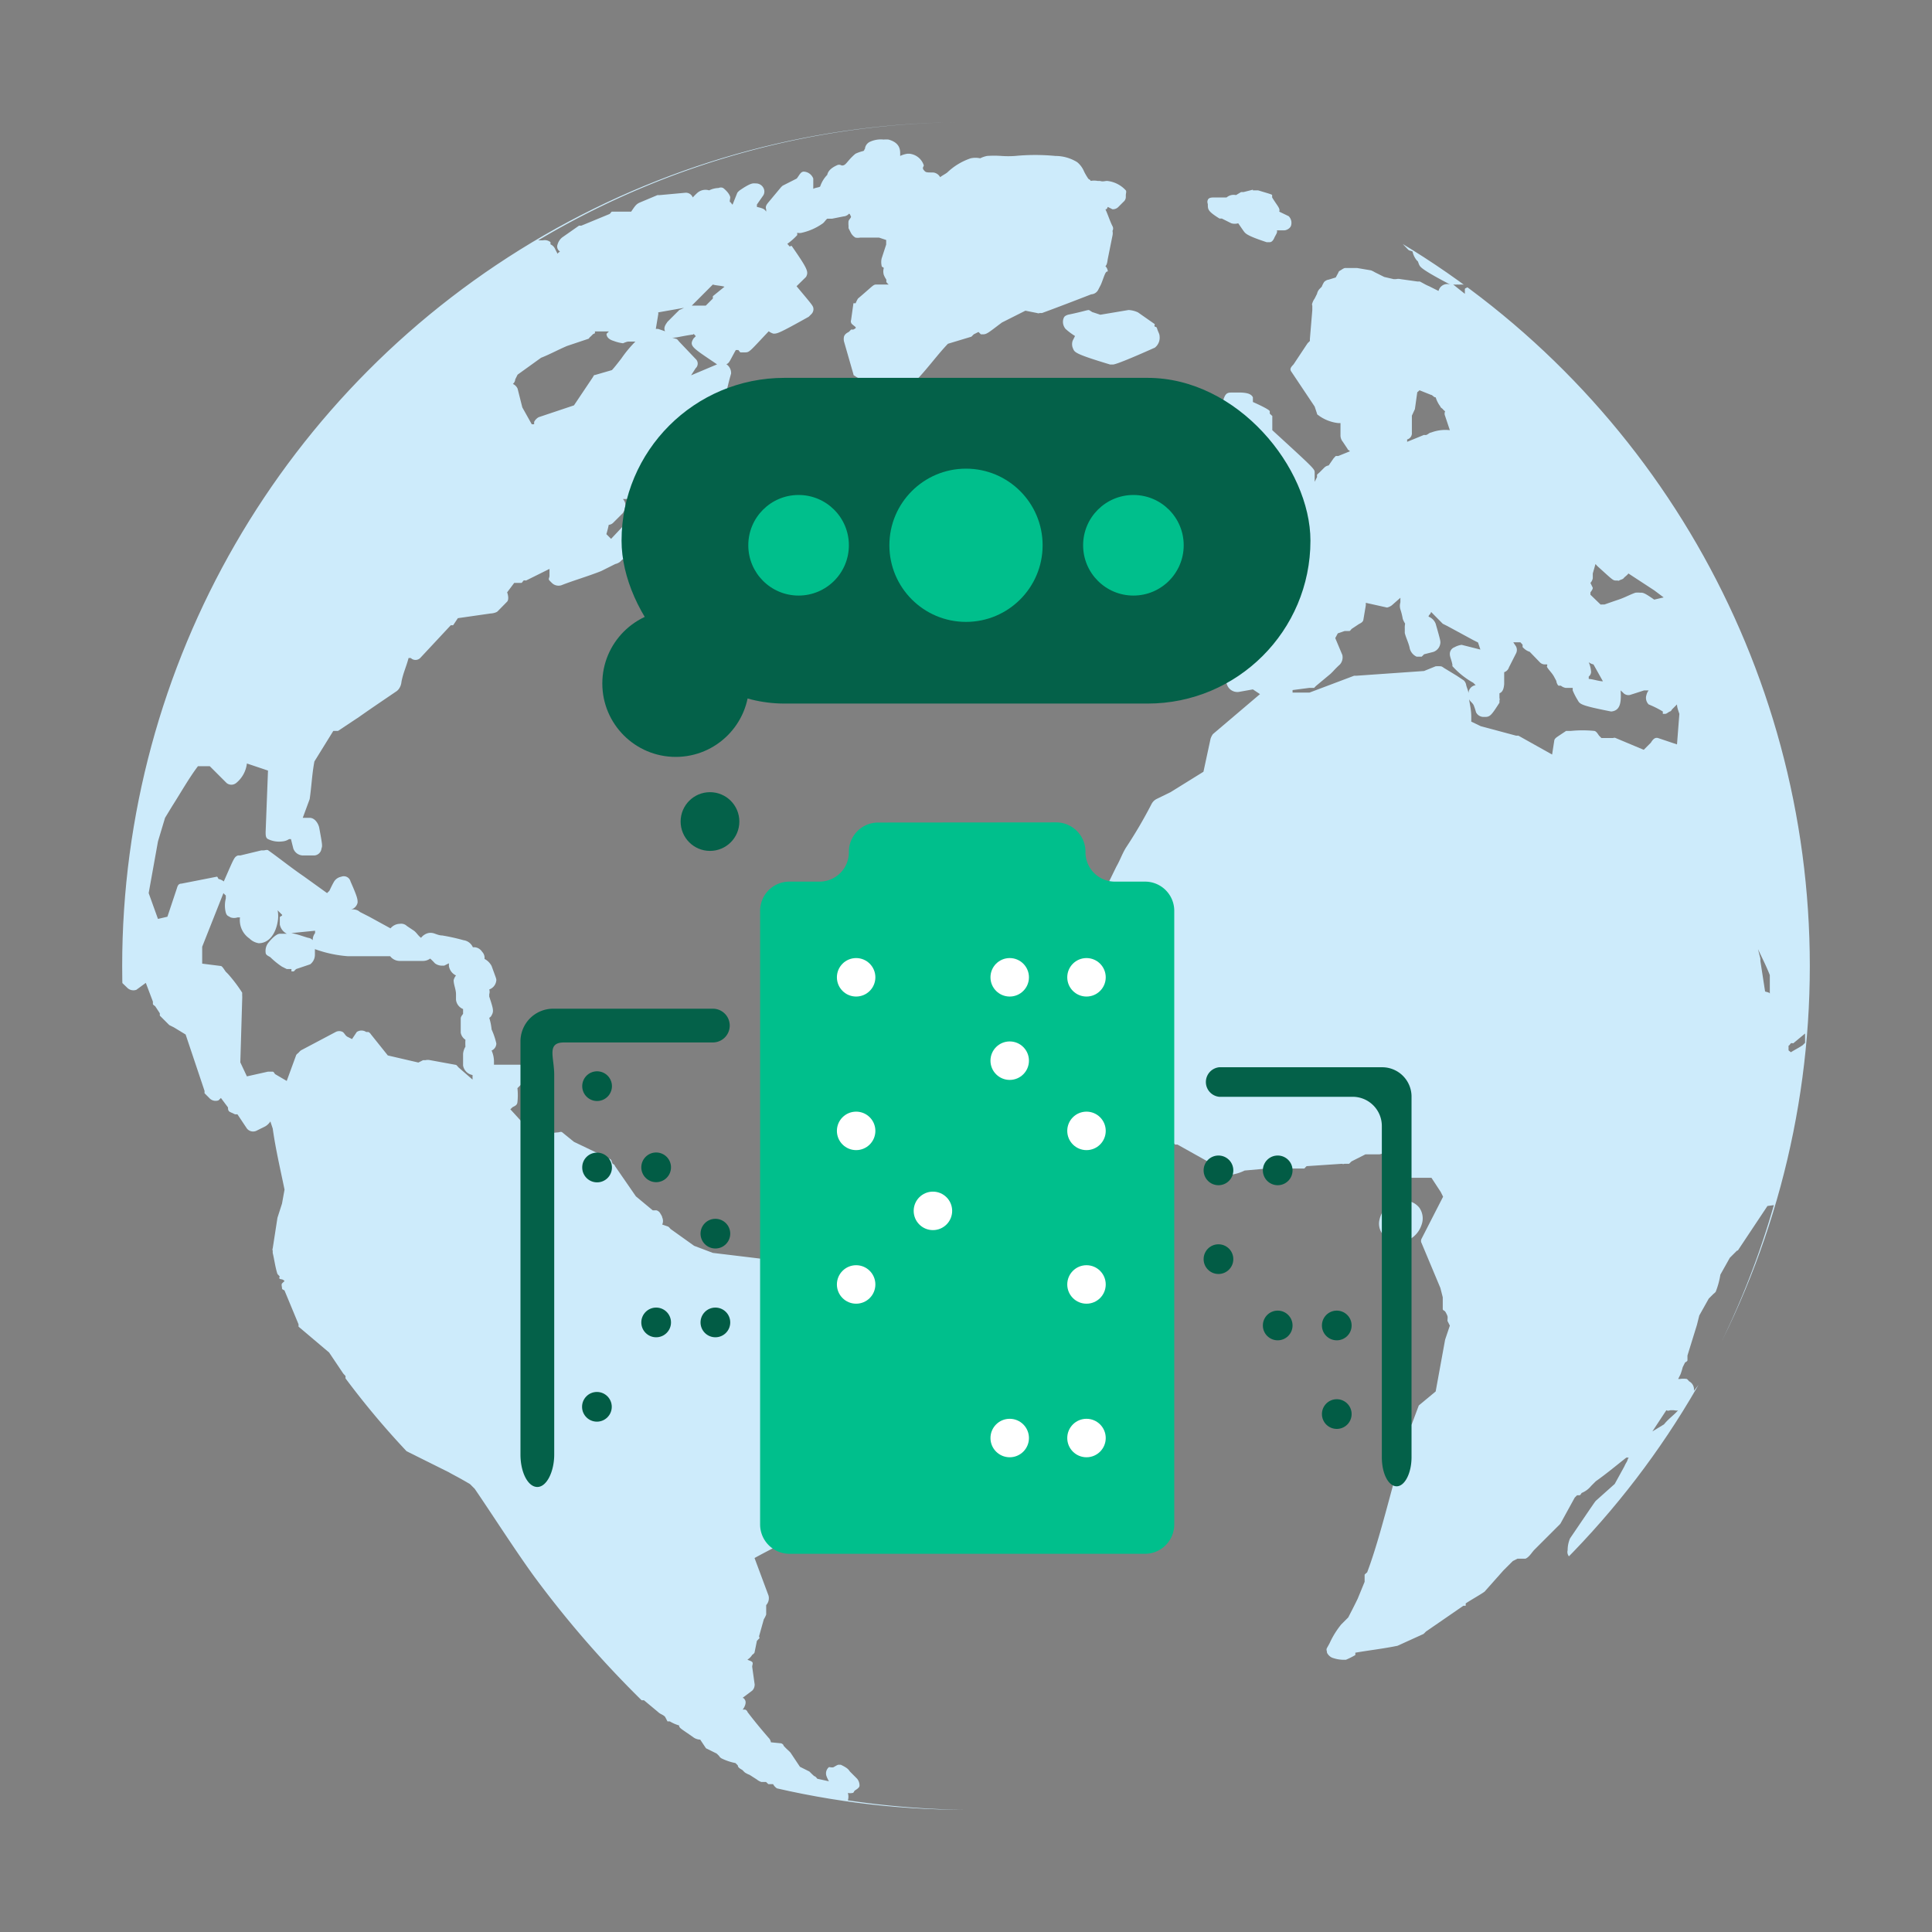 <svg xmlns="http://www.w3.org/2000/svg" xmlns:xlink="http://www.w3.org/1999/xlink" width="114.48" height="114.48" viewBox="0 0 114.48 114.48">
    <rect x="0" y="0" width="114.48" height="114.48" fill="#808080" stroke="none"/>
    <defs>
        <style>
            .itn-messaging-bg__cls-1 {
                fill: #e6f5fd;
            }
            .itn-messaging-bg__cls-2 {
                clip-path: url("#clip-path");
            }
            .itn-messaging-bg__cls-3 {
                fill: #cdebfb;
            }
            .itn-messaging-bg__cls-4 {
                fill: #046149;
            }
            .itn-messaging-bg__cls-5 {
                fill: #00bf8c;
            }
            .itn-messaging-bg__cls-6 {
                fill: #fff;
            }
            .itn-messaging-bg__cls-7 {
                fill: #025c45;
            }
        </style>
        <clipPath id="clip-path" transform="translate(7.24 7.24)"><circle class="itn-messaging-bg__cls-1" cx="50" cy="50" r="50"/></clipPath>
    </defs>
    <g id="Layer_2" data-name="Layer 2">
        <g id="Isolation_Mode" data-name="Isolation Mode">
            <g class="itn-messaging-bg__cls-2"><path
                class="itn-messaging-bg__cls-3"
                d="M50-7.24A57.24,57.24,0,1,0,107.24,50,57.28,57.28,0,0,0,50-7.24ZM50,0A49.73,49.73,0,0,1,75.76,7.11c.06,0,.09.1.14.13l.28.29c.09.1.12.06.28.13a1.18,1.18,0,0,0,.28.56c.05,0,.07.17.14.28s.24.3,1.81,1.12A.53.53,0,0,0,78,10l-.56-.28c-.22-.09-.33-.17-.55-.28,0,0-.11,0-.14,0l-1-.14a.61.61,0,0,0-.27,0s-.11,0-.14,0l-.56-.13-.56-.28A1.47,1.47,0,0,0,74,8.78l-.83-.14h-.7c-.08,0-.21.1-.28.14s-.1.05-.13.14l-.15.28-.42.13a.47.47,0,0,0-.27.14,1.47,1.47,0,0,0-.14.28l-.14.14a.62.62,0,0,0-.14.28l-.14.28a.92.92,0,0,0-.14.28.17.17,0,0,0,0,.14v.27l-.14,1.67a.74.74,0,0,0,0,.15s-.1.1-.14.14l-.83,1.25c-.13.14-.25.26-.14.42l1.39,2.08.14.42c0,.07.09.09.14.14a2.43,2.43,0,0,0,1.12.42s.08,0,.13,0v.7a.6.6,0,0,0,.14.41l.28.42c0,.05.11.09.14.14l-.69.28c-.06,0-.09,0-.15,0l-.13.14-.29.42a.47.47,0,0,0-.27.14l-.28.28a1.79,1.79,0,0,0-.14.13s0,.12,0,.14l-.14.28v-.55c0-.21,0-.21-2.51-2.51v-.84L68,17.27s0-.1,0-.14-.15-.17-1-.55V16.3c-.12-.23-.4-.26-.7-.28h-.55c-.44,0-.47.1-.84,1.95a.88.88,0,0,0,0,.28s0,.1,0,.14a2.43,2.43,0,0,0-.28.14.4.4,0,0,0-.27.14s-.11,0-.14,0,0,.08-.15.13-.12,0-.13,0c-.27,0-.47.18-.84.56a.61.61,0,0,0,0,.42l.14.56c.05.14.1.15.28.27l-.14.15s0,.08,0,.13l-.14.7a.9.9,0,0,0,.14.56.58.58,0,0,0,.56.14L65.18,22s.12,0,.14,0l1-.42s.13,0,.15,0,0,.12,0,.14h-.15a1.84,1.84,0,0,0-.14.14s0,.1,0,.14l-.28.56a.81.81,0,0,0,.15.55.77.77,0,0,0,.55.28H67l-.14.42c0,.05,0,.09,0,.14v.14c0,.17,0,.38,0,.55a4.38,4.38,0,0,0,.28.42.37.37,0,0,0,.28.14c.28,0,.47,0,.69,0l1,.7-.14.27v.29l.14.55A12,12,0,0,0,67,26.6c-.14,0-.28,0-.84-.13a.15.15,0,0,0-.13,0l-.28.13a.46.46,0,0,0-.28.28c0,.05,0,.07,0,.14h-.28c-.1,0-.21.19-.28.28s-.1,0-.14,0a.6.6,0,0,0-.14.42c.09.55.19,1.37.28,2l-.28,1.53v.14c0,.05,0,.14,0,.28a.44.44,0,0,0,.14.28l.28.27.42,1.12a.65.65,0,0,0,.69.42l.84-.15.42.28-2.79,2.37a1,1,0,0,0-.14.28l-.42,1.95L62.12,39.7l-.84.41a.69.69,0,0,0-.28.28A27.48,27.48,0,0,1,59.47,43c-.23.38-.33.71-.56,1.11L57.8,46.38a.45.45,0,0,0,0,.28,2.83,2.83,0,0,1,0,.42c0,.06,0,.22,0,.27s.12.13.14.15l.28.41L58.49,50,57.1,52.65a.51.51,0,0,0,.14.55l.56.56c0,.26,0,.56,0,.83,0,.06,0,.09,0,.14v.14c0,.09,0,.21,0,.28l.42.7.69.7,1.39,1.94a1.06,1.06,0,0,0,.15.15l.83.69.56.83s.12,0,.14,0l.28.14s0,.13,0,.15l.13.13s.09,0,.14,0l2,1.12.7.55c.07.06,0,.13.14.14h.14a2.64,2.64,0,0,0,1-.27L67.83,62h2.22s.12-.14.14-.14l2.09-.14a.17.17,0,0,0,.14,0h.28s.1-.1.14-.14l.83-.42h.84l.56-.14.42,1.25a.52.52,0,0,0,.55.28h1.54l.55.84.14.28L77,66.15a.28.28,0,0,0,0,.28l1.11,2.65.14.55v.7c0,.07.1.09.14.14s.12.21.14.28,0,.17,0,.28l.14.28-.28.83-.56,3.07-1,.83-.42,1.12-.28.14a2.28,2.28,0,0,0-.28.13c-.07.06-.1.07-.14.15-.24.58-.48,1.14-.69,1.66a1.31,1.31,0,0,0,0,.28.17.17,0,0,0,0,.14l.28,1.12c-.49,1.81-1,3.76-1.53,5.15,0,0-.15.12-.15.14v.42l-.41,1c-.18.37-.25.51-.56,1.11l-.42.42a5.11,5.11,0,0,0-.69,1.12l-.15.27c-.06.11,0,.16,0,.28a.63.63,0,0,0,.29.29,2,2,0,0,0,.69.13s.09,0,.14,0a4.87,4.87,0,0,0,.56-.28v-.14c.73-.13,1.68-.24,2.5-.41l1.54-.7a1.85,1.85,0,0,0,.14-.14l2.22-1.53s.12,0,.14,0v-.14c.28-.19.94-.56,1.12-.7l1.11-1.25.56-.56.28-.14H83c.06,0,.09,0,.15,0,.24-.1.39-.4.55-.55l1.39-1.39a1,1,0,0,0,.14-.15l.84-1.53.14-.14h.14c.07,0,.09-.1.14-.14a1.37,1.37,0,0,0,.55-.41l.28-.28c.63-.44,1.38-1.07,1.81-1.4h.14c-.07.09-.07.18-.14.29s-.12.24-.14.27l-.55,1-1.12,1c-.09.11-.09.11-1.53,2.23a1.81,1.81,0,0,0-.14.7.4.4,0,0,0,.14.42A49.82,49.82,0,0,1,50,100a51.45,51.45,0,0,1-7-.56A.75.75,0,0,0,43,99a.66.66,0,0,0,.28,0c.07,0,.08-.1.13-.14s.27-.15.28-.28a.63.63,0,0,0-.14-.42l-.41-.41c-.09-.09-.07-.19-.56-.42,0,0-.09,0-.14,0s-.21.1-.28.14-.21,0-.28,0a.48.48,0,0,0-.14.55,1.77,1.77,0,0,0,.14.29l-.69-.15s-.09-.12-.14-.14A.65.65,0,0,0,41,98l-.14-.13-.14-.14-.56-.28-.56-.84a1.59,1.59,0,0,0-.13-.13,3.7,3.7,0,0,1-.28-.28c0-.06-.07-.11-.14-.14L38.44,96a.47.47,0,0,0-.14-.27c-.44-.51-.85-1-1.25-1.53,0-.05-.09-.13-.14-.14h-.14c.11-.14.23-.4.14-.56s-.11-.1-.14-.14l.56-.42a.47.47,0,0,0,.14-.28.33.33,0,0,0,0-.14l-.14-1c0-.09.07-.21,0-.28s-.21-.09-.28-.14a.83.83,0,0,0,.28-.28s.12-.08.14-.14l.14-.69.13-.14c.06,0,0-.07,0-.14l.28-1a1.46,1.46,0,0,0,.14-.28c0-.06,0-.09,0-.14v-.42a.61.61,0,0,0,.14-.56l-.83-2.23c1-.55,2.24-1.16,3.2-1.67.12-.07.12-.14.14-.27l.14-.7c.15-1,.26-2.27.41-3.21a.17.17,0,0,0,0-.14l-.55-2.64.28-.28.42-.14c.05,0,.08-.1.13-.14l.14-.14,1.67-3.06a1.22,1.22,0,0,0,.14-.28s0-.1,0-.14L43,69.92a.53.53,0,0,0-.28-.29c-1.25-.64-2.82-1.42-4.18-2.08l-.14-.14L35,67l-1.11-.42-1.4-1a.62.62,0,0,0-.14-.14L32,65.32a.51.51,0,0,0,0-.42c0-.07-.11-.23-.14-.28s-.16-.17-.28-.14h-.14l-1-.83-1.25-1.81c0-.07-.09-.09-.14-.14L29,61.56c0-.05-.07-.13-.14-.14l-2.09-1-.69-.56c-.09-.07-.16,0-.28,0L24.38,60,23,58.49l.14-.13c.16-.08.26-.12.28-.29a3.79,3.79,0,0,0,0-.83l.42-.42a.33.33,0,0,0,.14-.27v-.28a.42.42,0,0,0-.42-.42c-.57,0-1.06,0-1.53,0v-.14a1.62,1.62,0,0,0-.14-.7.46.46,0,0,0,.28-.42,4.27,4.27,0,0,0-.28-.83,3.37,3.37,0,0,0-.14-.69.3.3,0,0,0,.14-.15c.14-.24.1-.38-.14-1.11,0,0,0-.1,0-.14a.45.45,0,0,0,0-.28.63.63,0,0,0,.42-.55c0-.09,0-.07-.28-.84a1,1,0,0,0-.42-.42.51.51,0,0,0-.14-.42.59.59,0,0,0-.42-.27h-.13a.71.71,0,0,0-.56-.42,11.89,11.89,0,0,0-1.26-.28c-.22,0-.43-.12-.55-.14a.66.66,0,0,0-.28,0,.77.77,0,0,0-.42.28c-.17-.12-.26-.3-.42-.42l-.42-.28a.48.48,0,0,0-.41-.13.74.74,0,0,0-.56.27l-1.26-.69-.55-.28a.56.56,0,0,0-.28-.14.66.66,0,0,0-.28,0,.54.54,0,0,0,.42-.42c0-.19,0-.3-.42-1.25a.41.41,0,0,0-.55-.28.64.64,0,0,0-.42.28c-.09.15-.19.36-.28.55l-.14.14-1.39-1c-.72-.49-1.48-1.1-2.09-1.53-.07-.06-.21,0-.28,0s-.1,0-.14,0L7,43.45s-.11,0-.14,0c-.23.09-.23.16-.84,1.54a.74.74,0,0,0-.28-.14c-.07,0-.07-.16-.14-.14l-2.09.41c-.17,0-.22.11-.27.28l-.56,1.68-.56.13-.55-1.53.55-3.06.42-1.4.42-.69c.5-.78,1-1.67,1.53-2.37h.7l1,1a.45.45,0,0,0,.56,0A1.75,1.75,0,0,0,7.39,38l1.25.42L8.5,42.06c0,.18,0,.35.14.42a1.49,1.49,0,0,0,.83.14.84.84,0,0,0,.42-.14H10l.14.56a.62.62,0,0,0,.56.41h.69a.46.46,0,0,0,.42-.41c.05-.16.07-.14-.14-1.26-.07-.27-.28-.56-.56-.56h-.41l.41-1.11c.11-.75.14-1.5.28-2.23l1.12-1.81h.14c.07,0,.07,0,.14,0l1.25-.83c.75-.53,1.57-1.08,2.23-1.53a.67.67,0,0,0,.14-.15.86.86,0,0,0,.14-.41c.1-.51.29-.9.42-1.4,0,0,.1,0,.13,0a.4.4,0,0,0,.56,0l1.81-1.94s.12,0,.14,0l.28-.42,1.95-.28c.1,0,.35-.05.42-.14l.55-.56c.11-.12.06-.4,0-.55l.42-.56h.42c.05,0,.1-.12.14-.14s.12,0,.14,0l1.39-.69v.41c0,.12-.09.18,0,.28l.14.14a.56.56,0,0,0,.56.14c.71-.28,1.55-.52,2.36-.84l.84-.42a.72.72,0,0,0,.28-.13l.14-.14h.55c.21,0,.25-.13.84-.56.05-.05.12-.09.14-.14a.63.63,0,0,0-.14-.7L31.2,24a.61.61,0,0,0-.14-.42.86.86,0,0,0-.56-.28c-.26,0-.22,0-1.53,1.39l-.28-.28a5.54,5.54,0,0,0,.14-.55.44.44,0,0,0,.28-.14l.56-.56a.87.87,0,0,0,.14-.55.53.53,0,0,0-.14-.28h2.09a.52.52,0,0,0-.28.41c0,.14-.07.18,0,.28l-.14.42a.77.77,0,0,0,0,.56c.12.26.1.19,1.39.41l.14.28a.75.75,0,0,0,.56.28h.42a.57.57,0,0,0,.28-.14,1,1,0,0,0,.41.14H35c.19,0,.24-.09,1.11-.69a.43.43,0,0,0,.14-.28,2.57,2.57,0,0,0,.14-.42c0-.24-.08-.31-.28-.42V23c.06-.12.18-.31.14-.41s-.21-.27-.56-.42l.7-.7a.45.45,0,0,0,.14-.56.51.51,0,0,0-.28-.28l.56-.69a.61.61,0,0,0,0-.42.38.38,0,0,0-.28-.28l-1-.14s.12-.1.13-.14c.13-.35.21-.73.29-1a.68.68,0,0,0-.29-.56l-.13-.14.13-.42a13.73,13.73,0,0,1,.42-1.94.63.63,0,0,0-.28-.56c.18-.07.18-.16.56-.84,0,0,.11,0,.14,0s.1.14.14.14h.28c.26,0,.3-.1,1.39-1.25a.91.91,0,0,0,.28.14c.23,0,.3,0,2.09-1l.14-.14a.42.42,0,0,0,.14-.28c0-.22,0-.19-1-1.39l.56-.55c.16-.3.12-.44-.83-1.81,0-.06-.11,0-.15,0a1,1,0,0,0-.13-.15A3.7,3.7,0,0,0,40,6.69s0-.12,0-.14a.53.53,0,0,0,.28,0A3.46,3.46,0,0,0,41.51,6c.1-.07.19-.23.27-.28h.14s.11,0,.14,0l.7-.14c.07,0,.21-.05.28-.13s.1.07.14.13-.11.18-.14.28a1.31,1.31,0,0,0,0,.28s0,.11,0,.14l.14.28a.73.73,0,0,0,.27.28.87.87,0,0,0,.28,0h1.12l.42.14v.27L45,8.08a1,1,0,0,0,0,.42c0,.09.07.07.13.14a.71.71,0,0,0,0,.41,1.51,1.51,0,0,0,.15.28v.14a.67.67,0,0,0,.14.15h-.7c-.23,0-.14,0-1.12.83a1.83,1.83,0,0,0-.14.28s-.13,0-.13,0l-.14,1a.17.17,0,0,0,0,.14c0,.09.22.21.27.28s-.13.12-.13.14h-.14s-.11.12-.14.14-.23.1-.28.28a.66.66,0,0,0,0,.28l.56,1.95c0,.08.07.07.13.13a2,2,0,0,0,.28.15c.05,0,.09.13.14.13h.42l.28.42a.47.47,0,0,0,.14.14.71.71,0,0,0,.56.14l1-.14s.09-.11.14-.14l.7-.55c.62-.65,1.23-1.49,1.81-2.09l1.39-.42s.12-.12.14-.14l.28-.14.14.14s.1,0,.14,0c.22,0,.36-.14,1.11-.7l1.39-.7.7.14a.17.17,0,0,0,.14,0h.14c.85-.31,2.07-.78,2.92-1.11a.49.49,0,0,0,.42-.28l.14-.27c.1-.21.19-.53.28-.7s.15-.05.14-.14a.5.5,0,0,0-.14-.28c.1-.07.12-.3.14-.42l.28-1.39a.66.66,0,0,0,0-.28.28.28,0,0,0,0-.28c-.15-.29-.28-.71-.42-1,.08,0,.08,0,.14-.14l.28.14A.46.46,0,0,0,59.05,5l.28-.28a.37.37,0,0,0,.14-.28V4.32c0-.09.05-.21,0-.28a1.75,1.75,0,0,0-1.11-.56c-.12,0-.25.06-.42,0H57.8a1.19,1.19,0,0,0-.42,0c0-.08-.07-.06-.14-.14A3.64,3.64,0,0,1,57,2.93a1.43,1.43,0,0,0-.41-.56A2.46,2.46,0,0,0,55.29,2a12.51,12.51,0,0,0-2.37,0,5.75,5.75,0,0,1-.83,0,5.88,5.88,0,0,0-.84,0,1.65,1.65,0,0,0-.41.14,1.31,1.31,0,0,0-.56,0,3.71,3.71,0,0,0-1.39.84c-.11.09-.32.19-.42.28a.54.54,0,0,0-.42-.28c-.42,0-.43,0-.55-.14s0-.21,0-.28a1,1,0,0,0-.84-.69h-.14A1.6,1.6,0,0,0,46.1,2s0-.12,0-.13c0-.21,0-.65-.69-.84a1.4,1.4,0,0,0-.29,0,1.55,1.55,0,0,0-.83.14.52.52,0,0,0-.28.42c-.07.05,0,.1-.14.13a2.35,2.35,0,0,0-.42.15,3.18,3.18,0,0,0-.41.41c-.13.14-.23.32-.42.28a.28.28,0,0,0-.28,0c-.35.16-.52.35-.56.56a1.78,1.78,0,0,0-.42.69c-.06.06-.27.06-.41.14V3.34a.63.63,0,0,0-.56-.41c-.19,0-.26.21-.42.41l-.83.42A.93.93,0,0,0,39,3.9l-.7.84c-.1.12-.21.26-.14.42V5.3c-.09-.13-.12-.18-.55-.28V4.88L38,4.32a.45.45,0,0,0,0-.42.5.5,0,0,0-.41-.27c-.2,0-.27-.09-1,.41a.92.92,0,0,0-.14.14l-.28.7c-.05,0-.08-.12-.14-.14s0-.19,0-.28-.12-.33-.42-.56a.32.32,0,0,0-.27,0,1.33,1.33,0,0,0-.56.14.73.73,0,0,0-.69.14,3.7,3.7,0,0,0-.28.28.44.44,0,0,0-.42-.28l-1.53.14s-.13,0-.14,0l-1,.42c-.24.1-.29.16-.56.56h-1s-.11,0-.14,0-.12.14-.14.14l-1.67.69s-.1,0-.14,0l-1,.7a.82.82,0,0,0-.27.41.34.34,0,0,0,.14.42c-.06.06-.11.07-.14.14l-.14-.27a.53.53,0,0,0-.28-.29s0-.08,0-.13A.54.54,0,0,0,24.93,7h-.28A49.65,49.65,0,0,1,50,0ZM67,4l-.55.14c-.06,0-.09,0-.15,0L66,4.32a.66.66,0,0,0-.28,0,.67.67,0,0,0-.28.14h-.7c-.17,0-.35,0-.41.14s0,.21,0,.28c0,.29,0,.4.69.83,0,0,.12,0,.14,0l.56.28a.72.72,0,0,0,.41,0l.29.42c.13.17.12.28,1.39.7H68c.14,0,.23-.16.28-.28s.2-.3.14-.42h.42c.16,0,.37-.12.42-.28a.56.56,0,0,0-.14-.56l-.56-.27c.07-.19-.1-.32-.42-.84,0,0,0-.1,0-.14s-.24-.1-.83-.28H67ZM35,9.62c.17.06.47.06.69.13l-.69.56s0,.12,0,.14l-.42.42h-.83Zm43.87,0a2.43,2.43,0,0,0,.27,0,.65.65,0,0,0,.14,0h.15c.08,0,.19.08.27.13s-.14.07-.14.14v.28ZM33.29,11a2.61,2.61,0,0,1-.28.13,1.85,1.85,0,0,1-.14.14l-.56.56c-.05.09-.27.32-.14.56l-.41-.14s-.11,0-.14,0l.14-.84a.33.33,0,0,0,0-.14Zm24,.13c-.14,0-.33.09-1.25.28-.19.07-.23.11-.28.28a.65.65,0,0,0,.14.56,3.9,3.9,0,0,0,.56.42l-.14.28a.64.64,0,0,0,0,.41c.12.27,0,.33,2.22,1,0,0,.11,0,.15,0s.15.05,2.5-1a.75.75,0,0,0,.28-.69c0-.12-.09-.25-.14-.42s-.09-.09-.14-.14,0-.12,0-.14l-1-.7a1.5,1.5,0,0,0-.56-.14l-1.67.28-.42-.14c-.07,0-.21-.14-.28-.14ZM28,12.4h.84l-.14.14c0,.23.21.36.42.42a2.23,2.23,0,0,0,.56.14S29.89,13,30,13h.41a7.07,7.07,0,0,0-.83,1c-.18.23-.4.52-.56.69l-1,.29c-.08,0-.08.05-.13.13l-1.12,1.67-2.09.7a.66.66,0,0,0-.27.28c0,.07,0,.07,0,.14h-.14l-.56-1-.28-1.11a.55.55,0,0,0-.28-.28.38.38,0,0,0,.14-.27l.14-.28,1.39-1c.49-.19,1-.47,1.54-.7l1.25-.42c.05,0,.08-.1.14-.13l.14-.14c.08-.07.12,0,.13-.14Zm5.86.14.13.14-.13.13c-.29.46-.08.54,1.39,1.54L33.71,15l.27-.42a.37.37,0,0,0,0-.55L33,13s-.1-.13-.14-.15l-.42-.13c.26.12.42,0,1.4-.14Zm43,3.34.7.28c.08,0,.18.17.27.14a1.76,1.76,0,0,0,.28.55c0,.06.11.11.14.15s.09.1.14.13a.34.34,0,0,0,0,.28l.28.84a2.38,2.38,0,0,0-1.11.14c-.09,0-.2.12-.28.14s-.12,0-.14,0l-1,.41V18.8a.38.38,0,0,0,.28-.41v-1L76.6,17l.14-1s.14-.1.14-.14Zm10.44,10.3a1.92,1.92,0,0,0,.14.15c.92.83.89.83,1.11.83s.08.05.15,0,.22-.07.27-.14.23-.19.28-.28l1.53,1,.56.42-.56.13c-.62-.43-.66-.41-.83-.41a1.31,1.31,0,0,0-.28,0c-.3.1-.64.29-1,.41s-.58.2-.84.29H87.6L87,28s0-.1,0-.13.14-.16.14-.28L87,27.3a.53.53,0,0,0,.14-.28c0-.09,0-.19,0-.28Zm-11.56,2s0,.12,0,.13,0,.06,0,.14a.72.72,0,0,0,0,.42,3.82,3.82,0,0,1,.14.56,1.22,1.22,0,0,0,.14.28A1.28,1.28,0,0,0,76,30v.27c.07.28.21.55.28.84a.73.73,0,0,0,.42.56H77a1.84,1.84,0,0,0,.14-.14l.55-.14a.62.62,0,0,0,.42-.56c0-.09,0-.14-.28-1.11a.72.72,0,0,0-.42-.42c0-.11.11-.12.15-.28l.69.7.28.14,1.53.83.28.14.14.42-1.11-.28a1.16,1.16,0,0,0-.42.14.42.42,0,0,0-.28.42c0,.14.1.36.14.56s0,.08,0,.13a4.85,4.85,0,0,0,1.25,1l.14.14a.49.49,0,0,0-.42.55c0-.2-.1-.38-.14-.55a.5.5,0,0,0-.14-.28l-.42-.28-.69-.42c-.1-.05-.17-.14-.28-.14a2.61,2.61,0,0,0-.28,0l-.69.28-4,.28s-.11,0-.14,0l-2.65,1h-1s0-.11,0-.15l1-.13h.28s.1-.11.14-.14l.84-.7.14-.14a5.29,5.29,0,0,1,.41-.41.64.64,0,0,0,.14-.56l-.42-1,.15-.28.41-.14h.14s.09,0,.14,0,.12-.13.14-.13l.42-.28c.14-.07.26-.14.27-.28l.14-.83v-.15l1.26.28a.79.79,0,0,0,.28-.13Zm6.69,2.64h.14c.1,0,.2,0,.28,0l.13.14s0,.1,0,.14a1.06,1.06,0,0,0,.15.14.77.77,0,0,0,.27.14L84,32a.41.41,0,0,0,.28.13s.09,0,.14,0,0,.12,0,.14c.1.18.29.35.41.56l.15.28c0,.07.06.23.13.28h.14a.6.6,0,0,0,.28.13h.42c0,.06,0,.08,0,.15a3.72,3.72,0,0,0,.28.55c.15.26.12.33,2,.7.52-.05.61-.49.56-1.25l.14.13a.42.42,0,0,0,.41.14l.84-.27c.07,0,.09,0,.14,0h.13a.67.67,0,0,0-.13.27.55.55,0,0,0,.13.56,5.74,5.74,0,0,1,.84.42s0,.12,0,.14h.14c.09,0,.19-.11.28-.14s.09-.09.14-.14l.28-.28c0,.17.08.38.14.56l-.14,1.81L91,36.49c-.2-.05-.32.12-.42.28l-.42.42-1.67-.7a.17.17,0,0,0-.14,0c-.26,0-.49,0-.7,0l-.14-.14c-.07-.1-.16-.26-.28-.28a7.14,7.14,0,0,0-1.39,0h-.14s-.12,0-.14,0l-.42.28c-.1.07-.26.16-.28.28l-.13.84-2-1.12s-.13,0-.14,0l-2.09-.56-.56-.27c0-.09,0-.18,0-.28,0-.44-.09-.75-.14-1.11,0,.15.19.24.28.41a4.11,4.11,0,0,1,.14.42.49.49,0,0,0,.42.28h.14c.28,0,.38-.14.83-.84,0,0,0-.09,0-.14a.15.15,0,0,0,0-.13c0-.11,0-.21,0-.29.21-.08.26-.31.28-.55v-.7a.43.43,0,0,0,.28-.28l.42-.83a.45.45,0,0,0,0-.42ZM86.9,32a.73.73,0,0,0,.28.13l.56,1c-.24,0-.59-.13-.84-.14v-.14a.37.37,0,0,0,.14-.28A1.75,1.75,0,0,0,86.9,32ZM6,45.68a.93.93,0,0,0,.14.14V46a1.7,1.7,0,0,0,0,.84c.07.2.11.17.28.28a.67.67,0,0,0,.42,0s.1,0,.14,0a1.32,1.32,0,0,0,.56,1.25,1,1,0,0,0,.55.28c.61,0,1-.56,1.12-1.26a1.78,1.78,0,0,0,0-.69l.27.27c0,.09-.12.06-.14.15v.42a.77.77,0,0,0,.42.55H9.47c-.06,0-.08,0-.14,0s-.29.05-.69.56a.78.78,0,0,0-.14.55c0,.16.18.21.28.28a4.57,4.57,0,0,0,.69.56l.28.14c.05,0,.23,0,.28,0v.14h.14s.11-.12.14-.14l.83-.28a.71.71,0,0,0,.28-.56V49a7.27,7.27,0,0,0,1.95.42h2.51a.71.71,0,0,0,.56.28h1.39a.73.73,0,0,0,.42-.14,3.67,3.67,0,0,1,.28.28.7.7,0,0,0,.41.14s.11,0,.14,0l.28-.14V50a.74.74,0,0,0,.42.56.74.74,0,0,0-.14.28c0,.27.14.55.14.83V52a.67.67,0,0,0,.42.55v.28c-.05.09-.14.16-.14.29s0,.57,0,.83a.63.63,0,0,0,.28.42,2.81,2.81,0,0,0,0,.41,1,1,0,0,0-.14.42c0,.19,0,.37,0,.56v.14a.69.69,0,0,0,.56.56v.27L19.92,56s-.1-.13-.14-.14l-1.53-.28a.66.66,0,0,0-.28,0h-.14l-.28.14-1.81-.42-1-1.25a.4.4,0,0,0-.15-.14h-.13a.5.5,0,0,0-.56,0l-.28.42-.28-.14c-.12-.07-.17-.21-.27-.28a.45.45,0,0,0-.42,0L10.59,55a.93.93,0,0,0-.14.14s-.12.09-.14.14l-.56,1.53-.7-.41s-.06-.13-.13-.14H8.64l-1.25.28L7,55.71,7.11,52a2.62,2.62,0,0,0,0-.28c0-.09,0-.07,0-.14a8.75,8.75,0,0,0-.84-1.11l-.14-.14L6,50.14S5.9,50,5.85,50l-1.11-.14v-1Zm5.43,2.23v.14a.66.66,0,0,0-.14.42.42.42,0,0,0-.27-.14c-.32-.09-.61-.21-1-.28ZM96.93,49c.25.54.49,1,.7,1.54v1.11c0-.09-.18-.1-.28-.14l-.28-1.81v-.14ZM0,51l.28.27a.52.52,0,0,0,.56.14L1.4,51l.42,1.11v.14c0,.05.1.1.14.14l.27.41s0,.13,0,.14l.56.56.28.14.69.42,1.12,3.34s0,.12,0,.14l.28.28a.5.5,0,0,0,.55.14l.14-.14.42.56c0,.1,0,.22.14.28l.28.13s.1,0,.14,0l.56.84a.47.47,0,0,0,.55.14l.56-.28a.93.93,0,0,0,.28-.28l.14.42c.17,1.22.45,2.4.7,3.62l-.15.83-.27.84-.28,1.81a.17.17,0,0,0,0,.14V67c.1.42.15.85.28,1.25l.13.14c0,.07-.05.09,0,.14s.18,0,.29.14l-.15.14c-.05.09,0,.18,0,.28s.13.1.15.14l.83,2s0,.1,0,.14l1.81,1.53.84,1.25s.12.13.13.14,0,.14,0,.14a48.87,48.87,0,0,0,3.62,4.32l2.51,1.25c.23.14.47.24,1.25.7l.28.28c1,1.46,2.34,3.56,3.49,5.15a61.69,61.69,0,0,0,6.4,7.38s.12,0,.14,0l.84.7c.12.12.29.15.41.28l.14.27s.11,0,.14,0A2.26,2.26,0,0,0,33,95c0,.16.12.19.84.7a.72.72,0,0,0,.41.14l.28.42c.05.07.05.1.14.13l.56.28.14.14a.38.38,0,0,0,.14.14,3.25,3.25,0,0,0,.83.28l.14.14c0,.14.18.21.28.28a1.82,1.82,0,0,0,.14.14,1.46,1.46,0,0,0,.28.14l.42.27a.91.91,0,0,0,.27.15h.28l.14.13h.28a.69.69,0,0,0,.28.28A50,50,0,0,1,0,51ZM99.72,54c0,.17,0,.38,0,.55l-.14.14c-.23.16-.47.27-.7.42L98.74,55v-.28c.05,0,.11-.12.14-.14s.12,0,.14,0Zm-24,9.89A1.45,1.45,0,0,0,74.51,65a1,1,0,0,0,.42,1.11,1.27,1.27,0,0,0,.69.28A1.53,1.53,0,0,0,77,65.32a1.1,1.1,0,0,0-.14-1,1.12,1.12,0,0,0-1-.41Zm22.15.28a49.92,49.92,0,0,1-4.32,10.44c-.07,0,0,.07-.42.56a.54.54,0,0,0-.28-.56s-.1-.12-.14-.14a1.41,1.41,0,0,0-.41,0H92.2l.14-.28a4.17,4.17,0,0,0,.13-.42l.14-.28s.14-.06.14-.13v-.28l.56-1.81.14-.56.56-1,.28-.28s.12-.09.14-.14a4.81,4.81,0,0,0,.27-1l.56-1,.42-.42c.07,0,.09-.07.14-.14l1.67-2.51ZM91.5,76.32c.11.07.18,0,.28,0s.1,0,.14,0,.22.05.28,0c-.21.26-.56.49-.84.84l-.69.42Z"
                transform="translate(7.24 7.24)"/></g><rect class="itn-messaging-bg__cls-4" x="36.83" y="22.39" width="40.82" height="19.3" rx="9.65"/><circle class="itn-messaging-bg__cls-4" cx="40.04" cy="40.5" r="4.35"/><circle class="itn-messaging-bg__cls-4" cx="42.07" cy="48.68" r="1.74"/>
            <g id="Avatar_-_Messaging" data-name="Avatar - Messaging"><circle class="itn-messaging-bg__cls-5" cx="57.24" cy="32.31" r="4.54"/><circle class="itn-messaging-bg__cls-5" cx="47.32" cy="32.31" r="2.98"/><circle class="itn-messaging-bg__cls-5" cx="67.16" cy="32.31" r="2.98"/></g><path
                class="itn-messaging-bg__cls-5"
                d="M44.78,41.5a1.73,1.73,0,0,0-1.72,1.73v.05A1.74,1.74,0,0,1,41.33,45h-1.8a1.73,1.73,0,0,0-1.73,1.72V83.1a1.74,1.74,0,0,0,1.73,1.73l21.08,0a1.74,1.74,0,0,0,1.73-1.73V46.73A1.73,1.73,0,0,0,60.61,45h-1.8a1.74,1.74,0,0,1-1.73-1.73v-.05a1.74,1.74,0,0,0-1.73-1.73Z"
                transform="translate(7.24 7.24)"/><circle class="itn-messaging-bg__cls-6" cx="50.73" cy="57.91" r="1.14"/><circle class="itn-messaging-bg__cls-6" cx="59.83" cy="57.91" r="1.14"/><circle class="itn-messaging-bg__cls-6" cx="64.38" cy="57.91" r="1.14"/><path class="itn-messaging-bg__cls-4" d="M65,56a.88.88,0,0,0,0,1.75h7.92a1.73,1.73,0,0,1,1.72,1.73V79.1c0,1,.4,1.73.88,1.73s.88-.78.88-1.73V57.71A1.74,1.74,0,0,0,74.63,56H65Z" transform="translate(7.24 7.24)"/><circle class="itn-messaging-bg__cls-6" cx="50.73" cy="67.01" r="1.14"/><circle class="itn-messaging-bg__cls-6" cx="55.28" cy="71.75" r="1.14"/><circle class="itn-messaging-bg__cls-6" cx="59.83" cy="62.85" r="1.14"/><circle class="itn-messaging-bg__cls-6" cx="64.38" cy="67.01" r="1.14"/><circle class="itn-messaging-bg__cls-7" cx="72.2" cy="69.35" r="0.88"/><circle class="itn-messaging-bg__cls-7" cx="75.71" cy="69.35" r="0.88"/><circle class="itn-messaging-bg__cls-7" cx="72.2" cy="74.61" r="0.88"/><circle class="itn-messaging-bg__cls-6" cx="50.73" cy="76.11" r="1.14"/><circle class="itn-messaging-bg__cls-6" cx="64.38" cy="76.11" r="1.14"/><circle class="itn-messaging-bg__cls-7" cx="75.71" cy="78.54" r="0.88"/><circle class="itn-messaging-bg__cls-7" cx="79.21" cy="78.54" r="0.88"/><circle class="itn-messaging-bg__cls-6" cx="59.83" cy="85.21" r="1.14"/><circle class="itn-messaging-bg__cls-6" cx="64.38" cy="85.21" r="1.14"/><circle class="itn-messaging-bg__cls-7" cx="79.21" cy="83.79" r="0.88"/><path class="itn-messaging-bg__cls-4" d="M35,52.53a1,1,0,0,1,0,2H26.19c-1.06,0-.59.86-.59,1.92v22.5c0,1-.44,1.92-1,1.92s-1-.87-1-1.92V54.46a1.94,1.94,0,0,1,1.93-1.93H35Z" transform="translate(7.24 7.24)"/><circle class="itn-messaging-bg__cls-7" cx="42.39" cy="78.36" r="0.88"/><circle class="itn-messaging-bg__cls-7" cx="38.88" cy="78.36" r="0.88"/><circle class="itn-messaging-bg__cls-7" cx="42.39" cy="73.1" r="0.88"/><circle class="itn-messaging-bg__cls-7" cx="35.37" cy="83.36" r="0.88"/><circle class="itn-messaging-bg__cls-7" cx="38.88" cy="69.17" r="0.88"/><path class="itn-messaging-bg__cls-7" d="M27.26,61.93a.88.88,0,1,0,.88-.87.87.87,0,0,0-.88.87" transform="translate(7.24 7.24)"/><path class="itn-messaging-bg__cls-7" d="M27.26,57.12a.88.88,0,1,0,.88-.88.88.88,0,0,0-.88.88" transform="translate(7.24 7.24)"/></g>
    </g>
</svg>
